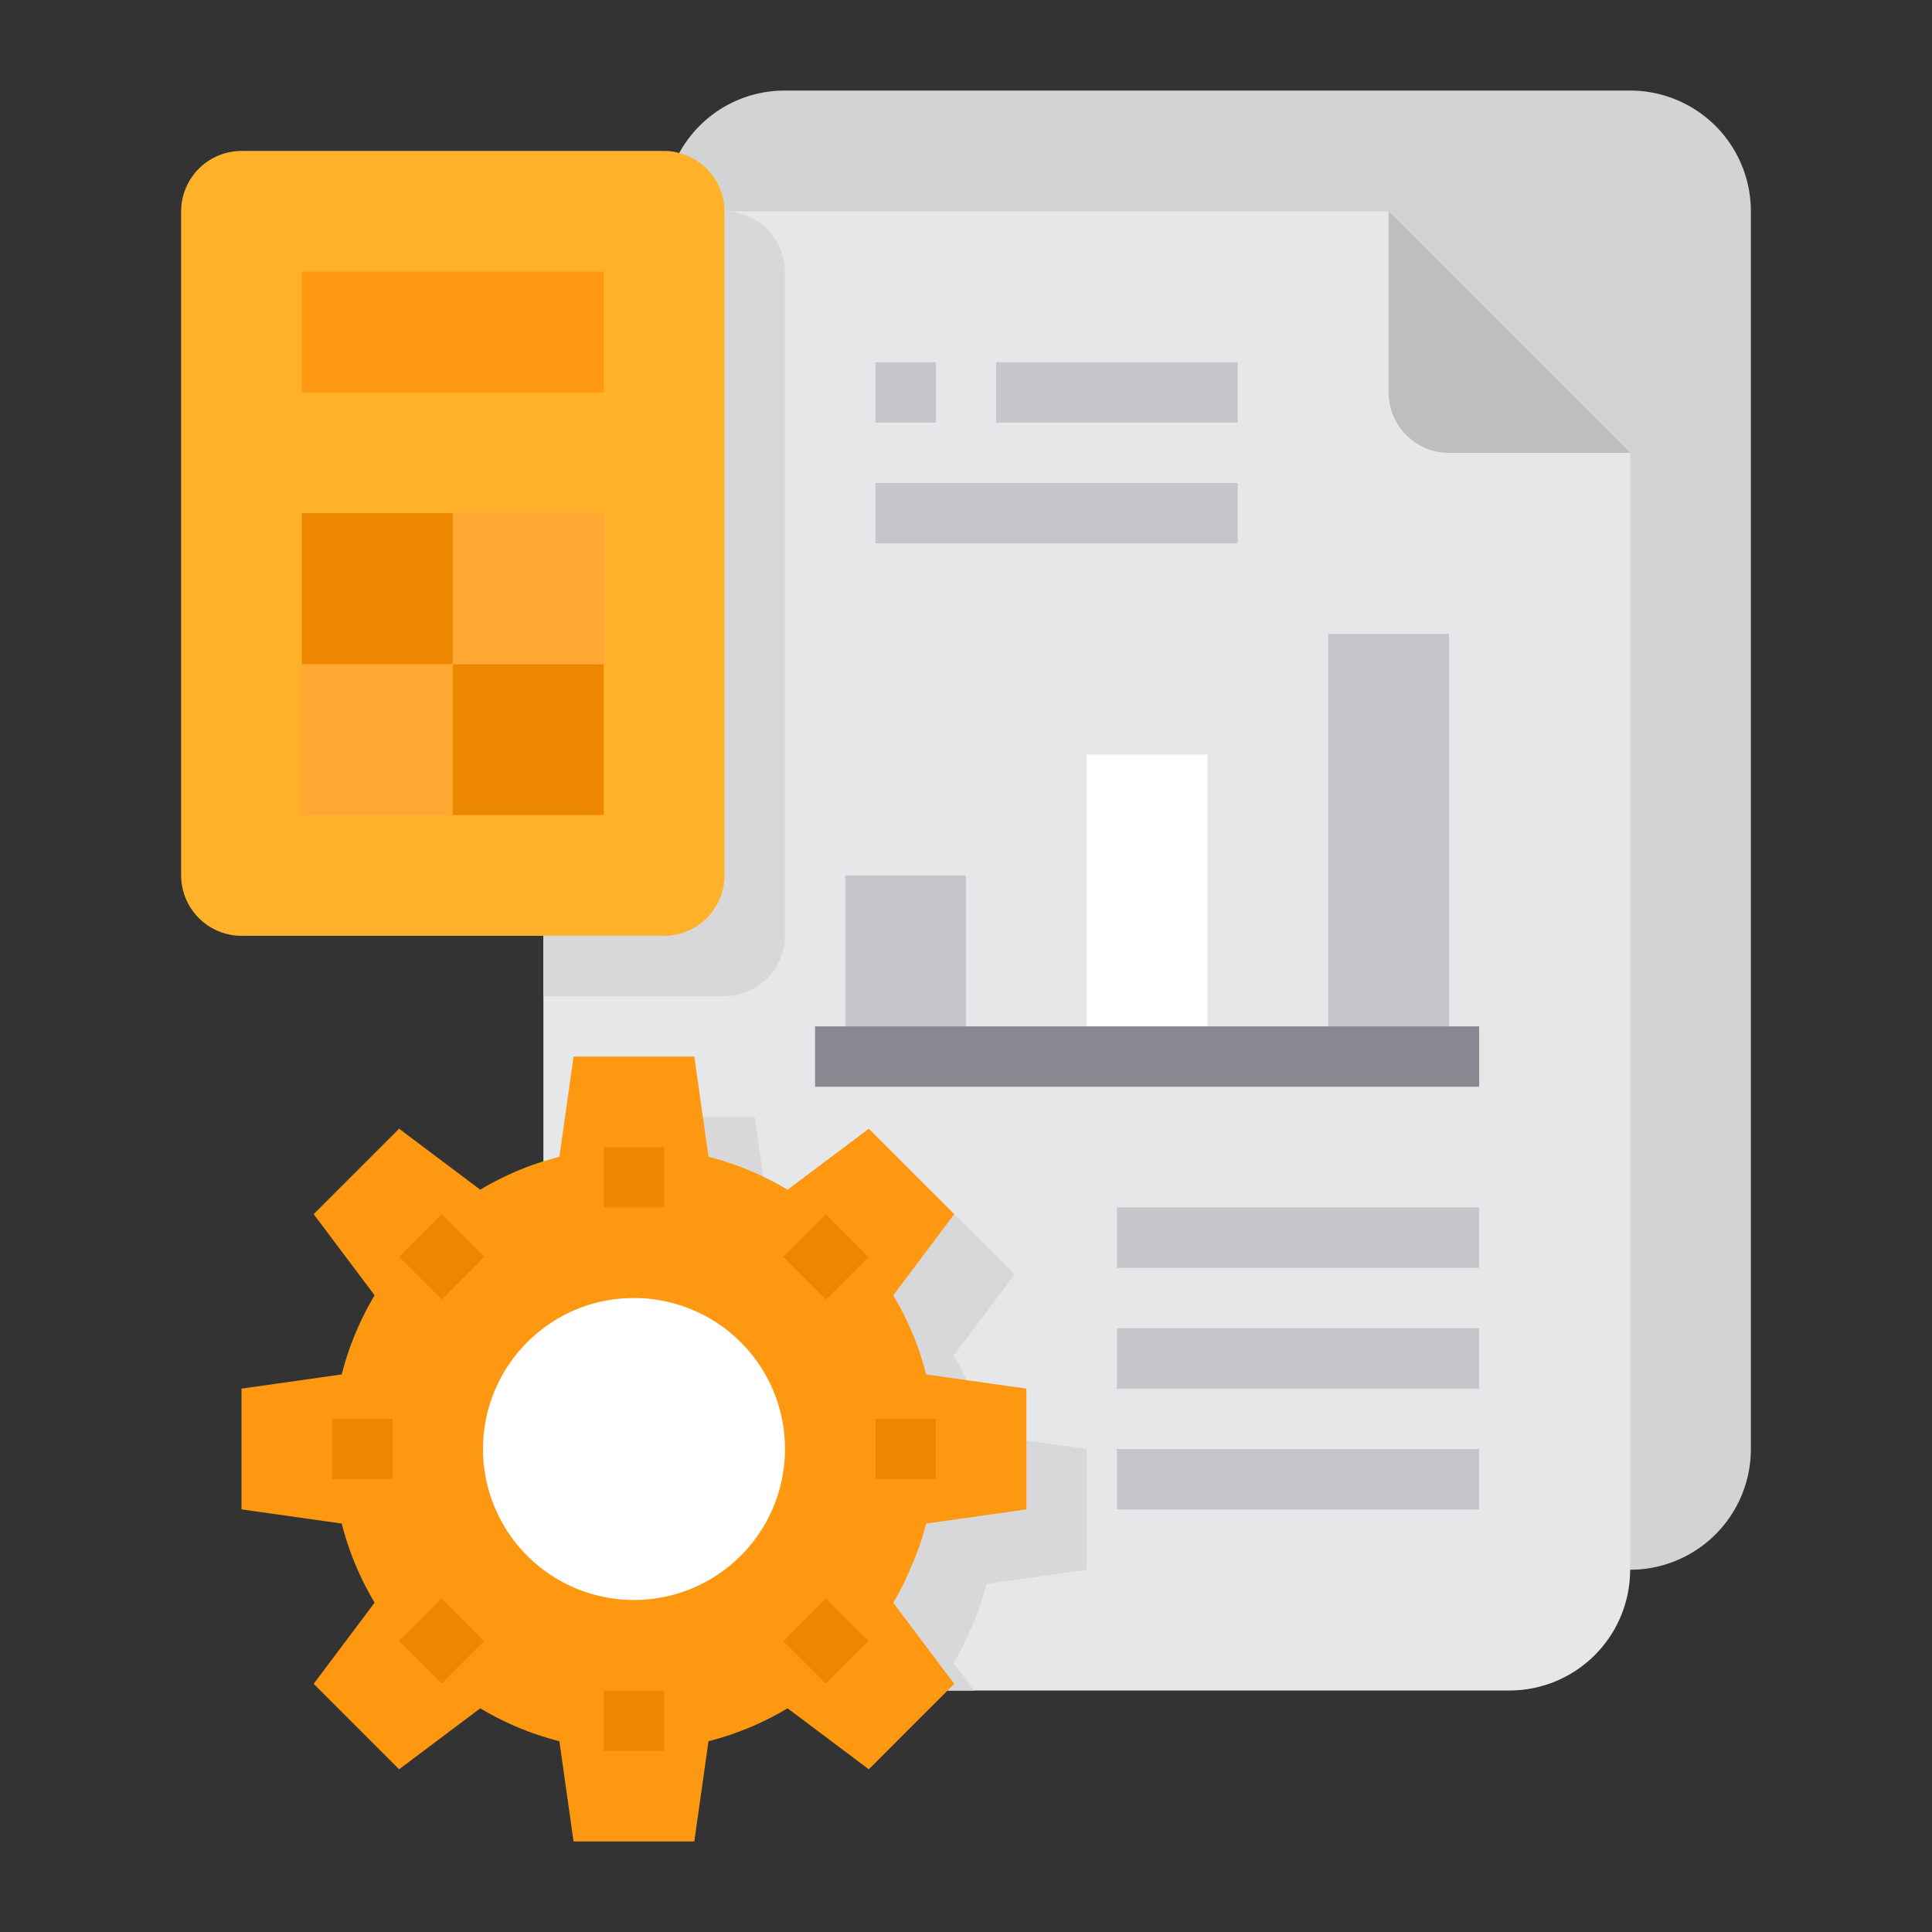 <svg xmlns="http://www.w3.org/2000/svg" height="512" viewBox="0 0 64 64" width="512" class=""><rect x="0" y="0" width="64" height="64" fill="#333333" stroke="none"/><g><g><path d="m58 7v41a4 4 0 0 1 -4 4h-28a3.843 3.843 0 0 1 -1.59-.34 3.981 3.981 0 0 1 -2.41-3.66v-41a3.933 3.933 0 0 1 .5-1.93 3.978 3.978 0 0 1 3.5-2.07h28a4 4 0 0 1 4 4z" fill="#d1d3d4" data-original="#D1D3D4" class=""></path><path d="m54 15v37a4 4 0 0 1 -4 4h-28a4 4 0 0 1 -4-4v-41a4.01 4.01 0 0 1 4-4h24v6a2.006 2.006 0 0 0 2 2z" fill="#e6e7e8" data-original="#E6E7E8" class=""></path><path d="m36 48v4l-3.32.47a8.956 8.956 0 0 1 -.54 1.53 7.419 7.419 0 0 1 -.55 1.09l.68.91h-10.27a4 4 0 0 1 -4-4v-10.64a9.507 9.507 0 0 1 2-.89c.17-.05.35-.1.53-.15l.47-3.32h4l.47 3.32a9.8 9.8 0 0 1 2.62 1.09l2.69-2.02 2.83 2.83-2.02 2.69a9.8 9.8 0 0 1 1.09 2.62z" fill="#d8d7da" data-original="#D8D7DA" class=""></path><path d="m30.14 52a7.419 7.419 0 0 1 -.55 1.09l2.02 2.69-.22.22-2.61 2.61-2.69-2.02a9.8 9.8 0 0 1 -2.62 1.09l-.47 3.32h-4l-.47-3.32a9.8 9.8 0 0 1 -2.62-1.09l-2.69 2.02-2.83-2.83 2.02-2.69a9.8 9.8 0 0 1 -1.09-2.62l-3.32-.47v-4l3.32-.47a9.8 9.8 0 0 1 1.09-2.62l-2.02-2.69 2.83-2.83 2.69 2.02a9.877 9.877 0 0 1 2.09-.94c.17-.05.35-.1.53-.15l.47-3.32h4l.47 3.32a9.8 9.8 0 0 1 2.62 1.09l2.69-2.02 2.83 2.83-2.02 2.69a9.8 9.8 0 0 1 1.09 2.62l3.32.47v4l-3.32.47a8.956 8.956 0 0 1 -.54 1.53z" fill="#ff9811" data-original="#FF9811" class=""></path><path d="m26 9v22a2.006 2.006 0 0 1 -2 2h-6v-22a4.01 4.01 0 0 1 4-4h2a1.679 1.679 0 0 1 .5.07 2 2 0 0 1 1.5 1.93z" fill="#d8d7da" data-original="#D8D7DA" class=""></path><path d="m24 7v22a2.006 2.006 0 0 1 -2 2h-14a2.006 2.006 0 0 1 -2-2v-22a2.006 2.006 0 0 1 2-2h14a1.679 1.679 0 0 1 .5.07 2 2 0 0 1 1.5 1.93z" fill="#3d9ae2" data-original="#3D9AE2" class="" style="fill:#FFB229" data-old_color="#3d9ae2"></path><path d="m22 43.1a4.712 4.712 0 0 0 -1-.1 4.941 4.941 0 0 0 -3 1 5 5 0 0 0 0 8 5 5 0 0 0 6.41-.34 5 5 0 0 0 -2.41-8.56z" fill="#ffd422" data-original="#FFD422" class="active-path" style="fill:#FFFFFF" data-old_color="#ffd422"></path><path d="m44 21h4v14h-4z" fill="#00ccb3" data-original="#00CCB3" class="" style="fill:#C6C5CA" data-old_color="#00ccb3"></path><path d="m36 25h4v10h-4z" fill="#ffd422" data-original="#FFD422" class="active-path" style="fill:#FFFFFF" data-old_color="#ffd422"></path><path d="m28 29h4v6h-4z" fill="#ff5023" data-original="#FF5023" class="" style="fill:#C6C5CA" data-old_color="#ff5023"></path><path d="m54 15h-6a2.006 2.006 0 0 1 -2-2v-6z" fill="#bcbec0" data-original="#BCBEC0"></path><path d="m10 22h5v5h-5z" fill="#ffa733" data-original="#FFA733" class=""></path><path d="m15 22h5v5h-5z" fill="#ee8700" data-original="#EE8700" class=""></path><path d="m10 17h5v5h-5z" fill="#ee8700" data-original="#EE8700" class=""></path><path d="m15 17h5v5h-5z" fill="#ffa733" data-original="#FFA733" class=""></path><path d="m10 9h10v4h-10z" fill="#ff9811" data-original="#FF9811" class=""></path><path d="m29 16h12v2h-12z" fill="#c6c5ca" data-original="#C6C5CA"></path><path d="m29 12h2v2h-2z" fill="#c6c5ca" data-original="#C6C5CA"></path><path d="m33 12h8v2h-8z" fill="#c6c5ca" data-original="#C6C5CA"></path><path d="m27 34h22v2h-22z" fill="#898890" data-original="#898890" class=""></path><path d="m37 40h12v2h-12z" fill="#c6c5ca" data-original="#C6C5CA"></path><path d="m37 48h12v2h-12z" fill="#c6c5ca" data-original="#C6C5CA"></path><path d="m37 44h12v2h-12z" fill="#c6c5ca" data-original="#C6C5CA"></path><g fill="#ee8700"><path d="m20 38h2v2h-2z" data-original="#EE8700" class=""></path><path d="m13.636 40.636h2v2h-2z" transform="matrix(.707 -.707 .707 .707 -25.154 22.544)" data-original="#EE8700" class=""></path><path d="m11 47h2v2h-2z" data-original="#EE8700" class=""></path><path d="m13.636 53.364h2v2h-2z" transform="matrix(.707 -.707 .707 .707 -34.154 26.272)" data-original="#EE8700" class=""></path><path d="m20 56h2v2h-2z" data-original="#EE8700" class=""></path><path d="m26.364 53.364h2v2h-2z" transform="matrix(.707 -.707 .707 .707 -30.426 35.272)" data-original="#EE8700" class=""></path><path d="m29 47h2v2h-2z" data-original="#EE8700" class=""></path><path d="m26.364 40.636h2v2h-2z" transform="matrix(.707 -.707 .707 .707 -21.426 31.544)" data-original="#EE8700" class=""></path></g></g></g></svg>